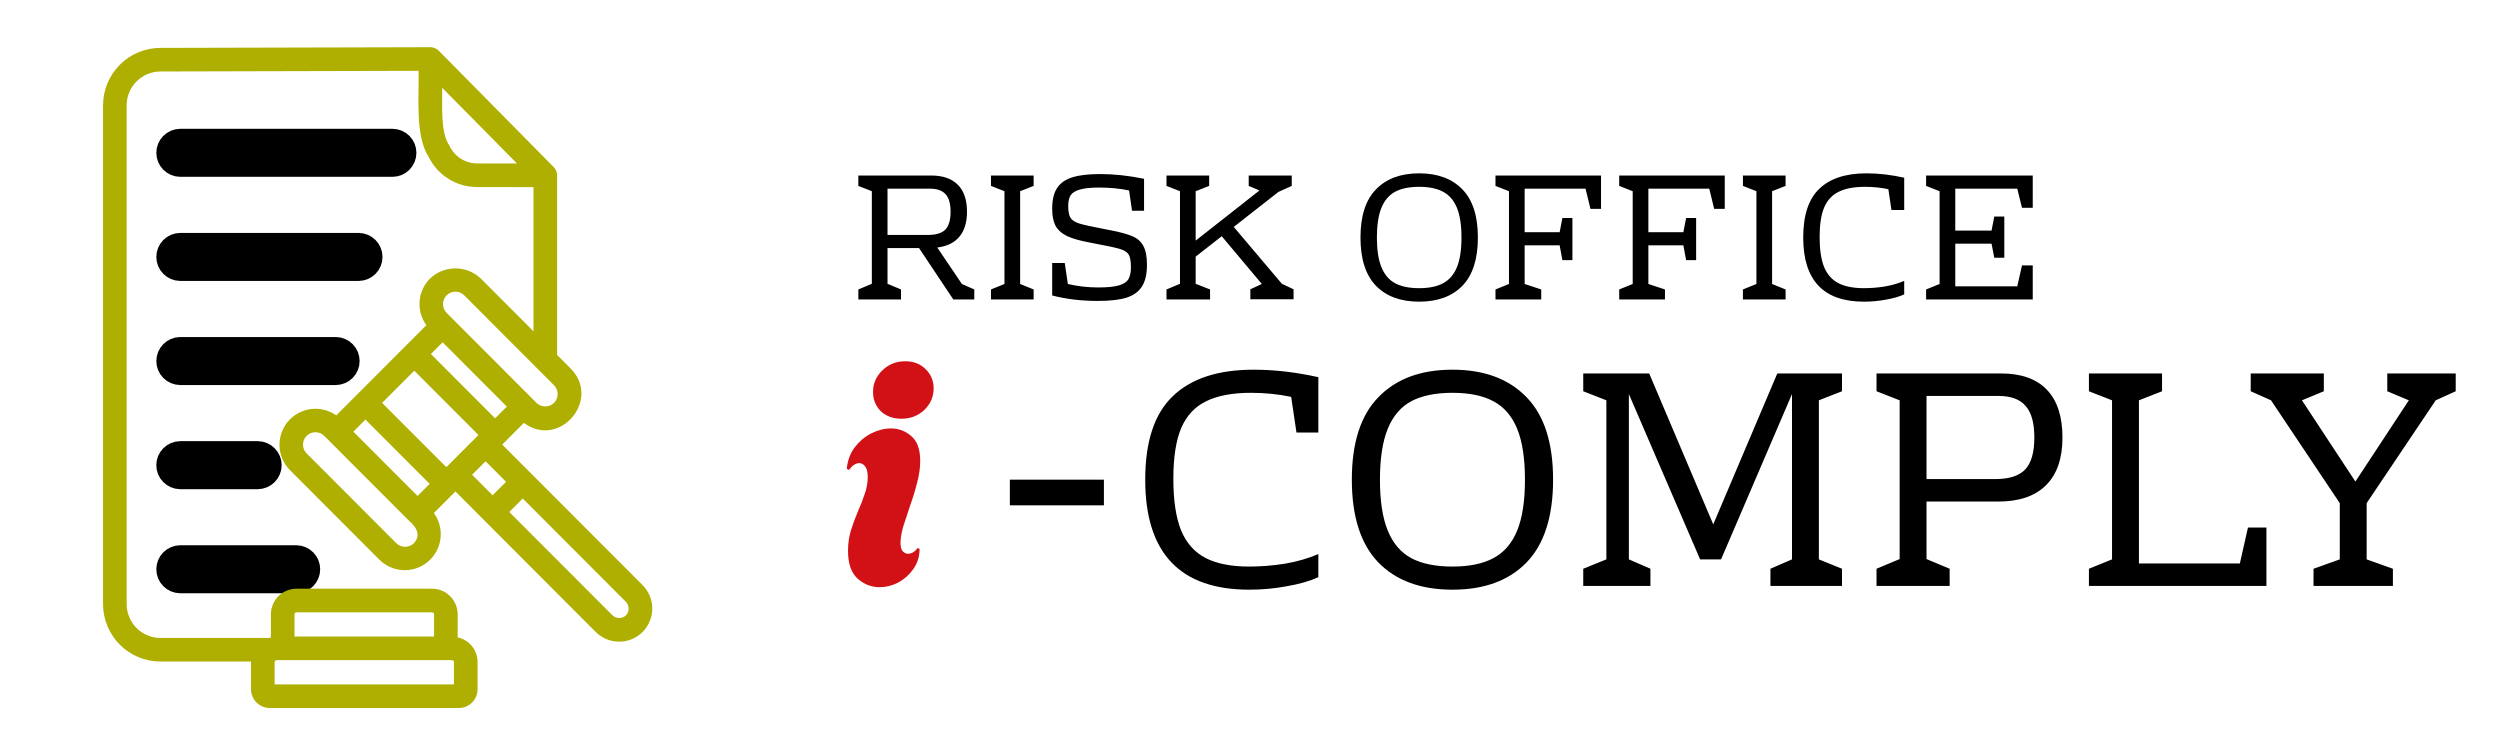 <svg width="192" height="58" viewBox="0 0 192 58" fill="none" xmlns="http://www.w3.org/2000/svg">
<path d="M13.832 12.643H30.137C30.377 12.643 30.608 12.547 30.778 12.377C30.948 12.207 31.043 11.977 31.043 11.737C31.043 11.496 30.948 11.266 30.778 11.096C30.608 10.926 30.377 10.83 30.137 10.83H13.832C13.595 10.835 13.369 10.933 13.203 11.102C13.037 11.271 12.944 11.499 12.944 11.737C12.944 11.974 13.037 12.202 13.203 12.371C13.369 12.54 13.595 12.638 13.832 12.643ZM13.832 20.638H27.551C27.788 20.634 28.014 20.536 28.18 20.367C28.346 20.197 28.439 19.969 28.439 19.732C28.439 19.495 28.346 19.267 28.18 19.098C28.014 18.928 27.788 18.831 27.551 18.826H13.832C13.595 18.831 13.369 18.928 13.203 19.098C13.037 19.267 12.944 19.495 12.944 19.732C12.944 19.97 13.037 20.197 13.203 20.367C13.369 20.536 13.595 20.634 13.832 20.638ZM13.832 28.634H25.794C26.031 28.629 26.257 28.532 26.423 28.362C26.589 28.193 26.683 27.965 26.682 27.728C26.682 27.49 26.589 27.263 26.423 27.093C26.257 26.924 26.031 26.826 25.794 26.822H13.832C13.595 26.826 13.369 26.924 13.203 27.093C13.037 27.263 12.944 27.491 12.944 27.728C12.944 27.965 13.037 28.193 13.203 28.362C13.369 28.532 13.595 28.629 13.832 28.634ZM13.83 36.632H19.804C20.042 36.627 20.268 36.53 20.434 36.36C20.6 36.191 20.693 35.963 20.693 35.726C20.693 35.488 20.6 35.26 20.434 35.091C20.268 34.922 20.042 34.824 19.804 34.819H13.83C13.593 34.824 13.367 34.922 13.201 35.091C13.034 35.26 12.941 35.488 12.941 35.726C12.941 35.963 13.034 36.191 13.201 36.36C13.367 36.53 13.593 36.627 13.83 36.632ZM13.832 44.625H22.764C23.001 44.621 23.227 44.523 23.393 44.354C23.56 44.184 23.653 43.956 23.653 43.719C23.653 43.482 23.559 43.254 23.393 43.084C23.227 42.915 23.001 42.817 22.764 42.813H13.832C13.595 42.817 13.369 42.915 13.202 43.084C13.036 43.254 12.943 43.482 12.943 43.719C12.943 43.956 13.036 44.184 13.202 44.354C13.369 44.523 13.595 44.621 13.832 44.625Z" fill="black" stroke="black" stroke-width="1.875"/>
<path d="M49.328 44.916L38.572 34.143L40.233 32.479C42.947 34.495 46.208 30.721 43.833 28.309L42.786 27.26V13.468C42.786 13.229 42.692 13 42.524 12.831L33.695 3.894C33.61 3.809 33.509 3.741 33.398 3.695C33.287 3.649 33.168 3.625 33.048 3.625L12.316 3.678C11.147 3.681 10.027 4.147 9.202 4.975C8.377 5.803 7.914 6.924 7.914 8.093V46.398C7.915 47.567 8.38 48.688 9.207 49.515C10.034 50.342 11.155 50.807 12.325 50.808H19.279V52.966C19.287 53.346 19.445 53.709 19.719 53.973C19.993 54.237 20.361 54.382 20.742 54.375H35.212C35.593 54.382 35.961 54.237 36.235 53.973C36.509 53.709 36.668 53.346 36.676 52.966V50.8C36.666 50.365 36.51 49.946 36.233 49.611C35.956 49.276 35.574 49.044 35.149 48.952V47.125C35.134 46.603 34.913 46.11 34.534 45.751C34.156 45.393 33.65 45.199 33.129 45.212H22.825C22.304 45.199 21.799 45.393 21.42 45.751C21.042 46.11 20.821 46.603 20.806 47.125V48.952C20.755 48.964 20.706 48.98 20.657 48.995H12.325C11.636 48.995 10.975 48.721 10.488 48.234C10.001 47.747 9.727 47.086 9.727 46.398V8.093C9.726 7.404 9.998 6.744 10.484 6.256C10.97 5.768 11.629 5.492 12.318 5.49L32.146 5.439C32.198 7.383 31.86 10.429 32.935 12.074C33.277 12.763 33.805 13.342 34.459 13.746C35.113 14.151 35.867 14.364 36.636 14.364L40.973 14.372V25.445L36.932 21.398C36.405 20.894 35.705 20.613 34.976 20.613C34.247 20.613 33.547 20.894 33.02 21.398C32.557 21.864 32.275 22.48 32.224 23.135C32.174 23.79 32.358 24.442 32.745 24.974L25.826 31.902C25.262 31.503 24.57 31.329 23.885 31.415C23.2 31.5 22.572 31.839 22.124 32.364C21.676 32.89 21.442 33.564 21.466 34.254C21.49 34.944 21.772 35.599 22.255 36.092L29.157 43.003C29.652 43.487 30.311 43.767 31.004 43.788C31.696 43.809 32.371 43.569 32.895 43.116C33.419 42.663 33.753 42.029 33.832 41.341C33.911 40.653 33.729 39.961 33.322 39.4L34.976 37.744L45.731 48.515C45.967 48.756 46.248 48.947 46.557 49.078C46.867 49.21 47.2 49.279 47.537 49.28C47.873 49.282 48.207 49.217 48.518 49.089C48.829 48.961 49.112 48.773 49.35 48.535C49.588 48.297 49.776 48.014 49.904 47.702C50.032 47.391 50.097 47.057 50.095 46.721C50.093 46.384 50.024 46.051 49.892 45.742C49.761 45.432 49.569 45.151 49.328 44.916ZM34.863 52.562H21.091V50.8C21.113 50.765 21.144 50.737 21.18 50.72C21.217 50.702 21.258 50.695 21.299 50.7H34.656C34.696 50.695 34.737 50.702 34.774 50.72C34.81 50.737 34.841 50.765 34.863 50.8L34.863 52.562ZM22.825 47.025H33.129C33.17 47.02 33.211 47.027 33.247 47.045C33.284 47.062 33.315 47.09 33.336 47.125V48.888H22.618V47.125C22.64 47.09 22.671 47.062 22.707 47.045C22.744 47.027 22.785 47.02 22.825 47.025ZM34.511 11.18C33.794 10.108 33.986 8.034 33.961 6.743L39.706 12.557L36.638 12.551C36.189 12.549 35.751 12.419 35.374 12.176C34.998 11.933 34.698 11.588 34.511 11.18ZM36.651 33.502L34.278 35.879L29.347 30.941L31.814 28.47L36.745 33.408L36.651 33.502ZM27.139 33.152L28.066 32.223L32.997 37.161L32.07 38.09L27.139 33.152ZM38.925 31.225L38.025 32.126L33.094 27.188L33.994 26.287L38.925 31.225ZM34.302 22.678C34.481 22.5 34.724 22.401 34.976 22.401C35.228 22.401 35.47 22.5 35.649 22.678L42.551 29.59C42.729 29.769 42.83 30.012 42.83 30.266C42.83 30.519 42.729 30.762 42.551 30.942C42.37 31.116 42.128 31.213 41.877 31.213C41.626 31.213 41.385 31.116 41.204 30.942L34.302 24.031C34.124 23.851 34.023 23.608 34.023 23.355C34.023 23.101 34.124 22.858 34.302 22.678ZM31.786 41.722C31.605 41.896 31.363 41.993 31.112 41.993C30.861 41.993 30.62 41.896 30.439 41.722L23.538 34.811C23.364 34.632 23.268 34.391 23.27 34.141C23.272 33.891 23.372 33.652 23.548 33.475C23.725 33.298 23.963 33.197 24.213 33.194C24.463 33.191 24.704 33.286 24.885 33.459L31.43 40.013C31.974 40.459 32.356 41.115 31.786 41.722ZM37.291 35.426L38.865 37.002L37.831 38.038L36.257 36.462L37.291 35.426ZM48.073 47.262C47.927 47.395 47.735 47.466 47.538 47.461C47.341 47.456 47.153 47.374 47.014 47.234L39.111 39.321L40.145 38.285L48.046 46.197C48.191 46.335 48.274 46.524 48.279 46.724C48.285 46.923 48.21 47.117 48.073 47.262Z" fill="#AEAF00"/>
<path d="M69.232 32.16C68.592 32.16 68.064 31.968 67.648 31.584C67.248 31.184 67.048 30.688 67.048 30.096C67.048 29.456 67.288 28.904 67.768 28.44C68.248 27.976 68.832 27.744 69.52 27.744C70.16 27.744 70.68 27.944 71.08 28.344C71.496 28.744 71.704 29.24 71.704 29.832C71.704 30.472 71.464 31.024 70.984 31.488C70.504 31.936 69.92 32.16 69.232 32.16ZM67.552 45.096C66.928 45.096 66.368 44.88 65.872 44.448C65.376 44 65.128 43.288 65.128 42.312C65.128 41.752 65.2 41.232 65.344 40.752C65.504 40.256 65.68 39.776 65.872 39.312C66.08 38.848 66.256 38.4 66.4 37.968C66.56 37.52 66.64 37.08 66.64 36.648C66.64 36.264 66.576 35.992 66.448 35.832C66.32 35.656 66.168 35.568 65.992 35.568C65.72 35.568 65.456 35.744 65.2 36.096L65.032 36C65.096 35.36 65.296 34.816 65.632 34.368C65.984 33.904 66.408 33.544 66.904 33.288C67.416 33.032 67.92 32.904 68.416 32.904C69.024 32.904 69.552 33.104 70 33.504C70.448 33.888 70.672 34.52 70.672 35.4C70.672 35.928 70.592 36.488 70.432 37.08C70.288 37.656 70.112 38.232 69.904 38.808C69.712 39.384 69.536 39.92 69.376 40.416C69.232 40.912 69.16 41.336 69.16 41.688C69.16 41.992 69.216 42.208 69.328 42.336C69.456 42.464 69.592 42.528 69.736 42.528C69.88 42.528 70.016 42.488 70.144 42.408C70.288 42.312 70.392 42.208 70.456 42.096L70.624 42.144C70.624 42.736 70.464 43.256 70.144 43.704C69.84 44.136 69.456 44.48 68.992 44.736C68.528 44.976 68.048 45.096 67.552 45.096Z" fill="#D21116"/>
<path d="M84.781 38.808H77.557V36.84H84.781V38.808ZM96.089 30.168C94.649 30.168 93.497 30.384 92.633 30.816C91.769 31.232 91.129 31.92 90.713 32.88C90.313 33.84 90.113 35.136 90.113 36.768C90.113 38.432 90.313 39.76 90.713 40.752C91.129 41.728 91.761 42.432 92.609 42.864C93.457 43.296 94.569 43.512 95.945 43.512C96.825 43.512 97.729 43.44 98.657 43.296C99.601 43.136 100.465 42.888 101.249 42.552V44.328C100.577 44.632 99.769 44.864 98.825 45.024C97.881 45.2 96.921 45.288 95.945 45.288C90.617 45.288 87.953 42.472 87.953 36.84C87.953 33.912 88.657 31.776 90.065 30.432C91.473 29.072 93.545 28.392 96.281 28.392C97.881 28.392 99.537 28.584 101.249 28.968V33.216H99.569L99.161 30.48C98.169 30.272 97.145 30.168 96.089 30.168ZM111.549 28.392C113.981 28.392 115.877 29.096 117.237 30.504C118.597 31.896 119.277 34.008 119.277 36.84C119.277 39.672 118.597 41.792 117.237 43.2C115.877 44.592 113.981 45.288 111.549 45.288C109.117 45.288 107.221 44.592 105.861 43.2C104.501 41.792 103.821 39.672 103.821 36.84C103.821 34.008 104.501 31.896 105.861 30.504C107.221 29.096 109.117 28.392 111.549 28.392ZM111.549 30.168C110.253 30.168 109.197 30.384 108.381 30.816C107.581 31.248 106.981 31.952 106.581 32.928C106.181 33.904 105.98 35.208 105.98 36.84C105.98 38.472 106.181 39.776 106.581 40.752C106.981 41.728 107.581 42.432 108.381 42.864C109.197 43.296 110.253 43.512 111.549 43.512C112.845 43.512 113.893 43.296 114.693 42.864C115.509 42.432 116.117 41.728 116.517 40.752C116.917 39.776 117.117 38.472 117.117 36.84C117.117 35.208 116.917 33.904 116.517 32.928C116.117 31.952 115.509 31.248 114.693 30.816C113.893 30.384 112.845 30.168 111.549 30.168ZM139.689 30.744V42.96L141.465 43.68V45H135.969V43.68L137.625 42.96V30.264L132.177 42.96H130.569L125.097 30.264V42.96L126.753 43.68V45H121.593V43.68L123.369 42.96V30.744L121.593 30.048V28.68H126.657L131.577 40.272L136.497 28.68H141.465V30.048L139.689 30.744ZM147.957 38.52V42.936L149.733 43.68V45H144.117V43.68L145.893 42.936V30.744L144.117 30.048V28.68H153.669C155.221 28.68 156.397 29.096 157.197 29.928C157.997 30.76 158.397 31.984 158.397 33.6C158.397 35.216 157.973 36.44 157.125 37.272C156.293 38.104 155.069 38.52 153.453 38.52H147.957ZM156.237 33.6C156.237 32.48 156.013 31.672 155.565 31.176C155.133 30.664 154.437 30.408 153.477 30.408H147.957V36.792H153.237C154.309 36.792 155.077 36.544 155.541 36.048C156.005 35.552 156.237 34.736 156.237 33.6ZM166.045 30.048L164.269 30.744V43.272H172.021L172.645 40.512H174.061V45H160.429V43.68L162.205 42.96V30.744L160.429 30.048V28.68H166.045V30.048ZM188.599 28.68V30.048L187.063 30.744L181.759 38.64V42.96L183.775 43.68V45H177.679V43.68L179.695 42.96V38.64L174.415 30.744L172.855 30.048V28.68H178.471V30.048L176.791 30.744L180.895 36.984L184.999 30.744L183.343 30.048V28.68H188.599Z" fill="black"/>
<path d="M74.825 22.23V23H73.215L70.583 19.052H68.161V21.796L69.197 22.23V23H65.921V22.23L66.957 21.796V14.684L65.921 14.278V13.48H71.507C72.413 13.48 73.099 13.718 73.565 14.194C74.032 14.661 74.265 15.351 74.265 16.266C74.265 17.078 74.069 17.717 73.677 18.184C73.295 18.641 72.73 18.917 71.983 19.01L73.873 21.81L74.825 22.23ZM68.161 18.044H71.255C71.881 18.044 72.329 17.909 72.599 17.638C72.87 17.358 73.005 16.901 73.005 16.266C73.005 15.641 72.875 15.188 72.613 14.908C72.361 14.628 71.955 14.488 71.395 14.488H68.161V18.044ZM79.383 14.278L78.347 14.684V21.81L79.383 22.23V23H76.107V22.23L77.143 21.81V14.684L76.107 14.278V13.48H79.383V14.278ZM85.273 17.68C86.048 17.829 86.622 17.988 86.995 18.156C87.378 18.324 87.653 18.576 87.821 18.912C87.999 19.239 88.087 19.715 88.087 20.34C88.087 21.04 87.961 21.591 87.709 21.992C87.457 22.393 87.061 22.683 86.519 22.86C85.978 23.028 85.241 23.112 84.307 23.112C83.047 23.112 81.881 22.972 80.807 22.692V20.2H81.773L82.011 21.81C82.758 21.987 83.537 22.076 84.349 22.076C85.04 22.076 85.563 22.025 85.917 21.922C86.281 21.819 86.529 21.661 86.659 21.446C86.79 21.222 86.855 20.919 86.855 20.536C86.855 20.069 86.799 19.743 86.687 19.556C86.575 19.369 86.351 19.225 86.015 19.122C85.679 19.019 85.031 18.879 84.069 18.702L83.719 18.632C82.954 18.492 82.361 18.324 81.941 18.128C81.531 17.923 81.237 17.657 81.059 17.33C80.891 17.003 80.807 16.569 80.807 16.028C80.807 15.365 80.929 14.843 81.171 14.46C81.423 14.068 81.815 13.788 82.347 13.62C82.879 13.452 83.589 13.368 84.475 13.368C85.567 13.368 86.697 13.489 87.863 13.732V16.182H86.939L86.715 14.628C86.006 14.479 85.241 14.404 84.419 14.404C83.775 14.404 83.281 14.455 82.935 14.558C82.59 14.651 82.352 14.801 82.221 15.006C82.1 15.202 82.039 15.473 82.039 15.818C82.039 16.247 82.1 16.555 82.221 16.742C82.352 16.929 82.585 17.073 82.921 17.176C83.267 17.279 83.906 17.419 84.839 17.596L85.273 17.68ZM99.345 22.216V22.986H96.027V22.216L96.909 21.81L93.829 18.142L91.827 19.71V21.796L92.933 22.23V23H89.587V22.23L90.623 21.796V14.684L89.587 14.278V13.48H92.863V14.278L91.827 14.684V18.478L96.727 14.628L95.901 14.278V13.48H99.205V14.278L98.183 14.74L94.753 17.428L98.449 21.796L99.345 22.216ZM108.993 13.312C110.412 13.312 111.518 13.723 112.311 14.544C113.105 15.356 113.501 16.588 113.501 18.24C113.501 19.892 113.105 21.129 112.311 21.95C111.518 22.762 110.412 23.168 108.993 23.168C107.575 23.168 106.469 22.762 105.675 21.95C104.882 21.129 104.485 19.892 104.485 18.24C104.485 16.588 104.882 15.356 105.675 14.544C106.469 13.723 107.575 13.312 108.993 13.312ZM108.993 14.348C108.237 14.348 107.621 14.474 107.145 14.726C106.679 14.978 106.329 15.389 106.095 15.958C105.862 16.527 105.745 17.288 105.745 18.24C105.745 19.192 105.862 19.953 106.095 20.522C106.329 21.091 106.679 21.502 107.145 21.754C107.621 22.006 108.237 22.132 108.993 22.132C109.749 22.132 110.361 22.006 110.827 21.754C111.303 21.502 111.658 21.091 111.891 20.522C112.125 19.953 112.241 19.192 112.241 18.24C112.241 17.288 112.125 16.527 111.891 15.958C111.658 15.389 111.303 14.978 110.827 14.726C110.361 14.474 109.749 14.348 108.993 14.348ZM122.959 16.042H122.147L121.769 14.488H117.093V17.834H119.781L119.991 16.742H120.761V19.976H119.991L119.781 18.842H117.093V21.81L118.367 22.23V23H114.853V22.23L115.889 21.81V14.684L114.853 14.278V13.48H122.959V16.042ZM132.461 16.042H131.649L131.271 14.488H126.595V17.834H129.283L129.493 16.742H130.263V19.976H129.493L129.283 18.842H126.595V21.81L127.869 22.23V23H124.355V22.23L125.391 21.81V14.684L124.355 14.278V13.48H132.461V16.042ZM137.133 14.278L136.097 14.684V21.81L137.133 22.23V23H133.857V22.23L134.893 21.81V14.684L133.857 14.278V13.48H137.133V14.278ZM143.233 14.348C142.393 14.348 141.721 14.474 141.217 14.726C140.713 14.969 140.34 15.37 140.097 15.93C139.864 16.49 139.747 17.246 139.747 18.198C139.747 19.169 139.864 19.943 140.097 20.522C140.34 21.091 140.709 21.502 141.203 21.754C141.698 22.006 142.347 22.132 143.149 22.132C143.663 22.132 144.19 22.09 144.731 22.006C145.282 21.913 145.786 21.768 146.243 21.572V22.608C145.851 22.785 145.38 22.921 144.829 23.014C144.279 23.117 143.719 23.168 143.149 23.168C140.041 23.168 138.487 21.525 138.487 18.24C138.487 16.532 138.898 15.286 139.719 14.502C140.541 13.709 141.749 13.312 143.345 13.312C144.279 13.312 145.245 13.424 146.243 13.648V16.126H145.263L145.025 14.53C144.447 14.409 143.849 14.348 143.233 14.348ZM156.115 15.958H155.289L154.925 14.488H150.165V17.708H152.951L153.161 16.63H153.931V19.794H153.161L152.951 18.716H150.165V21.992H154.925L155.289 20.382H156.115V23H147.925V22.23L148.961 21.81V14.684L147.925 14.278V13.48H156.115V15.958Z" fill="black"/>
</svg>
